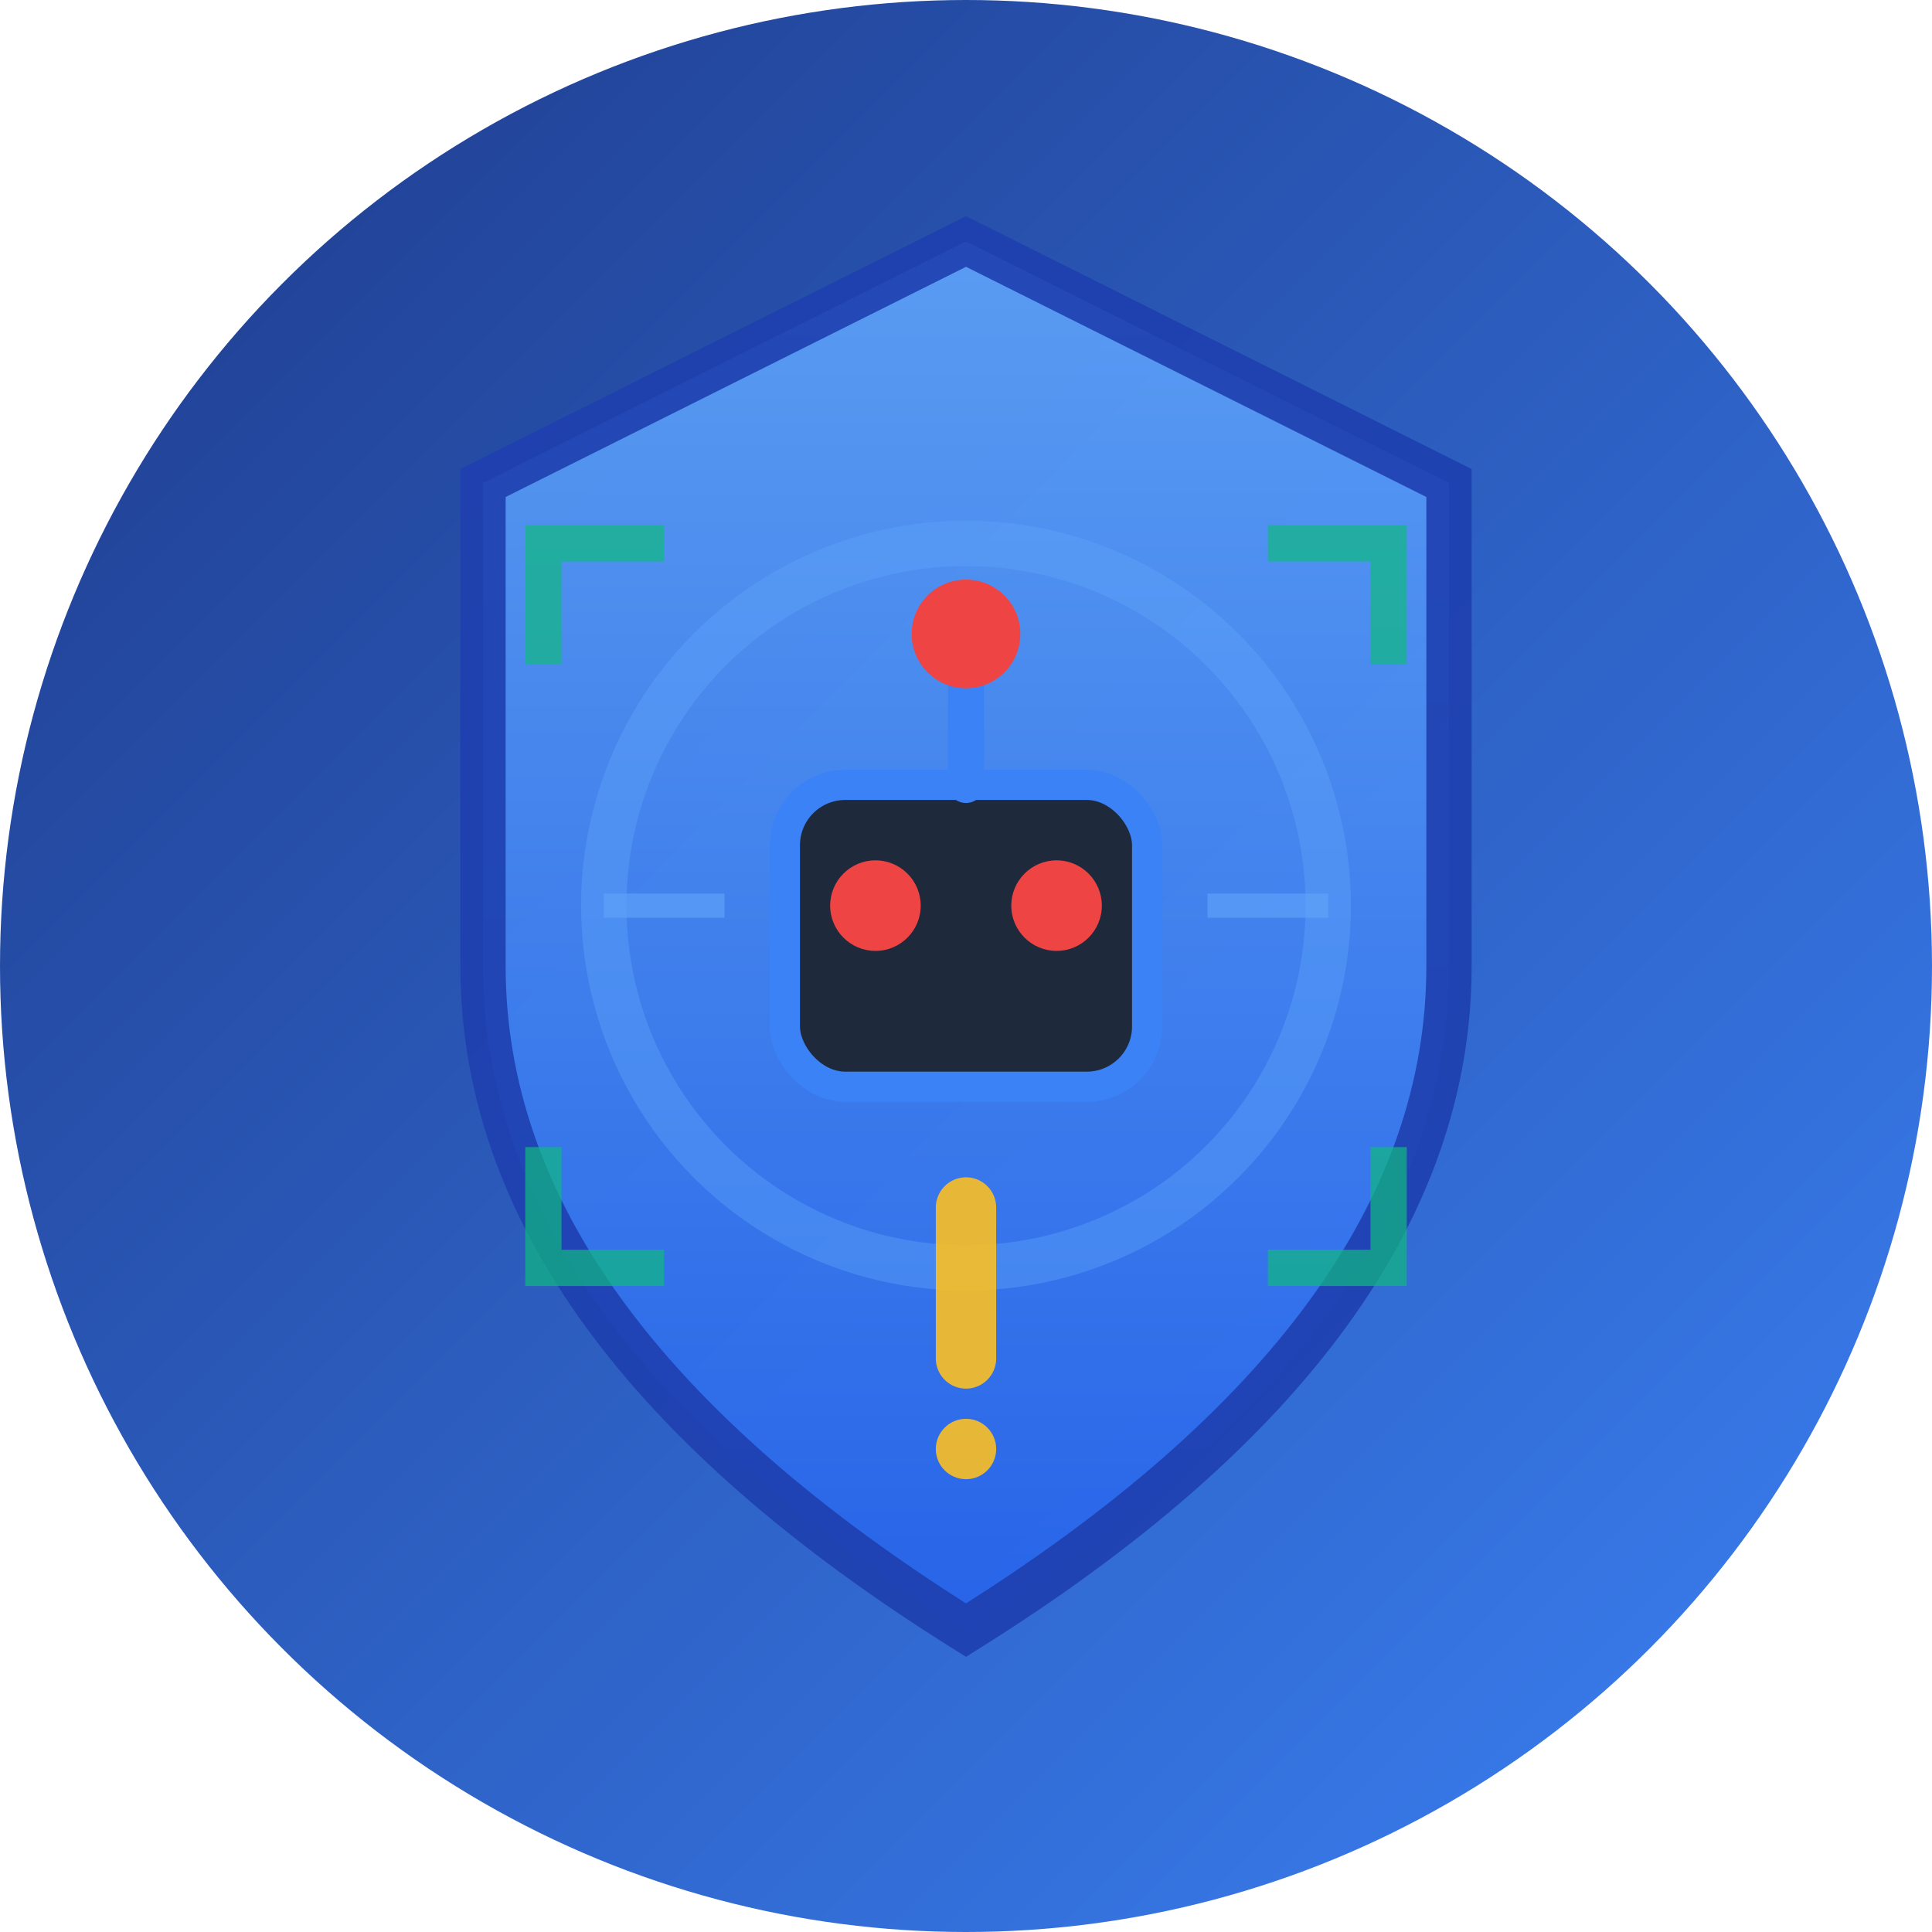 <svg xmlns="http://www.w3.org/2000/svg" viewBox="0 0 64 64" width="64" height="64">
  <!-- Background gradient -->
  <defs>
    <linearGradient id="bgGrad" x1="0%" y1="0%" x2="100%" y2="100%">
      <stop offset="0%" style="stop-color:#1e3a8a;stop-opacity:1" />
      <stop offset="100%" style="stop-color:#3b82f6;stop-opacity:1" />
    </linearGradient>
    <linearGradient id="shieldGrad" x1="0%" y1="0%" x2="0%" y2="100%">
      <stop offset="0%" style="stop-color:#60a5fa;stop-opacity:1" />
      <stop offset="100%" style="stop-color:#2563eb;stop-opacity:1" />
    </linearGradient>
    <radialGradient id="glowRed" cx="50%" cy="50%" r="50%">
      <stop offset="0%" style="stop-color:#ef4444;stop-opacity:0.8" />
      <stop offset="100%" style="stop-color:#dc2626;stop-opacity:0" />
    </radialGradient>
    <radialGradient id="glowGreen" cx="50%" cy="50%" r="50%">
      <stop offset="0%" style="stop-color:#10b981;stop-opacity:0.8" />
      <stop offset="100%" style="stop-color:#059669;stop-opacity:0" />
    </radialGradient>
  </defs>
  
  <!-- Background circle -->
  <circle cx="32" cy="32" r="32" fill="url(#bgGrad)"/>
  
  <!-- Shield outline -->
  <path d="M32 8 L48 16 L48 32 Q48 44 32 54 Q16 44 16 32 L16 16 Z" 
        fill="url(#shieldGrad)" 
        stroke="#1e40af" 
        stroke-width="1.5"
        opacity="0.9"/>
  
  <!-- Bot detection scanner effect -->
  <circle cx="32" cy="30" r="12" fill="none" stroke="#60a5fa" stroke-width="1.5" opacity="0.4">
    <animate attributeName="r" values="8;14;8" dur="2s" repeatCount="indefinite"/>
    <animate attributeName="opacity" values="0.6;0.2;0.6" dur="2s" repeatCount="indefinite"/>
  </circle>
  
  <!-- Robot head -->
  <rect x="26" y="26" width="12" height="10" rx="2" fill="#1e293b" stroke="#3b82f6" stroke-width="1"/>
  
  <!-- Robot eyes (red for bad bot detection) -->
  <circle cx="29" cy="30" r="1.5" fill="#ef4444">
    <animate attributeName="opacity" values="1;0.3;1" dur="1.5s" repeatCount="indefinite"/>
  </circle>
  <circle cx="35" cy="30" r="1.5" fill="#ef4444">
    <animate attributeName="opacity" values="1;0.3;1" dur="1.5s" repeatCount="indefinite"/>
  </circle>
  
  <!-- Antenna -->
  <line x1="32" y1="26" x2="32" y2="22" stroke="#3b82f6" stroke-width="1.2" stroke-linecap="round"/>
  <circle cx="32" cy="21" r="1.8" fill="#ef4444">
    <animate attributeName="fill" values="#ef4444;#10b981;#ef4444" dur="3s" repeatCount="indefinite"/>
  </circle>
  
  <!-- Alert symbol (exclamation mark) -->
  <g opacity="0.9">
    <line x1="32" y1="40" x2="32" y2="45" stroke="#fbbf24" stroke-width="2" stroke-linecap="round">
      <animate attributeName="opacity" values="1;0.4;1" dur="1s" repeatCount="indefinite"/>
    </line>
    <circle cx="32" cy="48" r="1" fill="#fbbf24">
      <animate attributeName="opacity" values="1;0.4;1" dur="1s" repeatCount="indefinite"/>
    </circle>
  </g>
  
  <!-- Scanning lines -->
  <line x1="20" y1="30" x2="24" y2="30" stroke="#60a5fa" stroke-width="0.8" opacity="0.6">
    <animate attributeName="x1" values="20;22;20" dur="2s" repeatCount="indefinite"/>
    <animate attributeName="x2" values="24;26;24" dur="2s" repeatCount="indefinite"/>
  </line>
  <line x1="40" y1="30" x2="44" y2="30" stroke="#60a5fa" stroke-width="0.8" opacity="0.6">
    <animate attributeName="x1" values="40;38;40" dur="2s" repeatCount="indefinite"/>
    <animate attributeName="x2" values="44;42;44" dur="2s" repeatCount="indefinite"/>
  </line>
  
  <!-- Corner brackets (targeting effect) -->
  <path d="M18 22 L18 18 L22 18" fill="none" stroke="#10b981" stroke-width="1.2" opacity="0.7"/>
  <path d="M46 22 L46 18 L42 18" fill="none" stroke="#10b981" stroke-width="1.2" opacity="0.7"/>
  <path d="M18 38 L18 42 L22 42" fill="none" stroke="#10b981" stroke-width="1.2" opacity="0.7"/>
  <path d="M46 38 L46 42 L42 42" fill="none" stroke="#10b981" stroke-width="1.2" opacity="0.7"/>
</svg>
